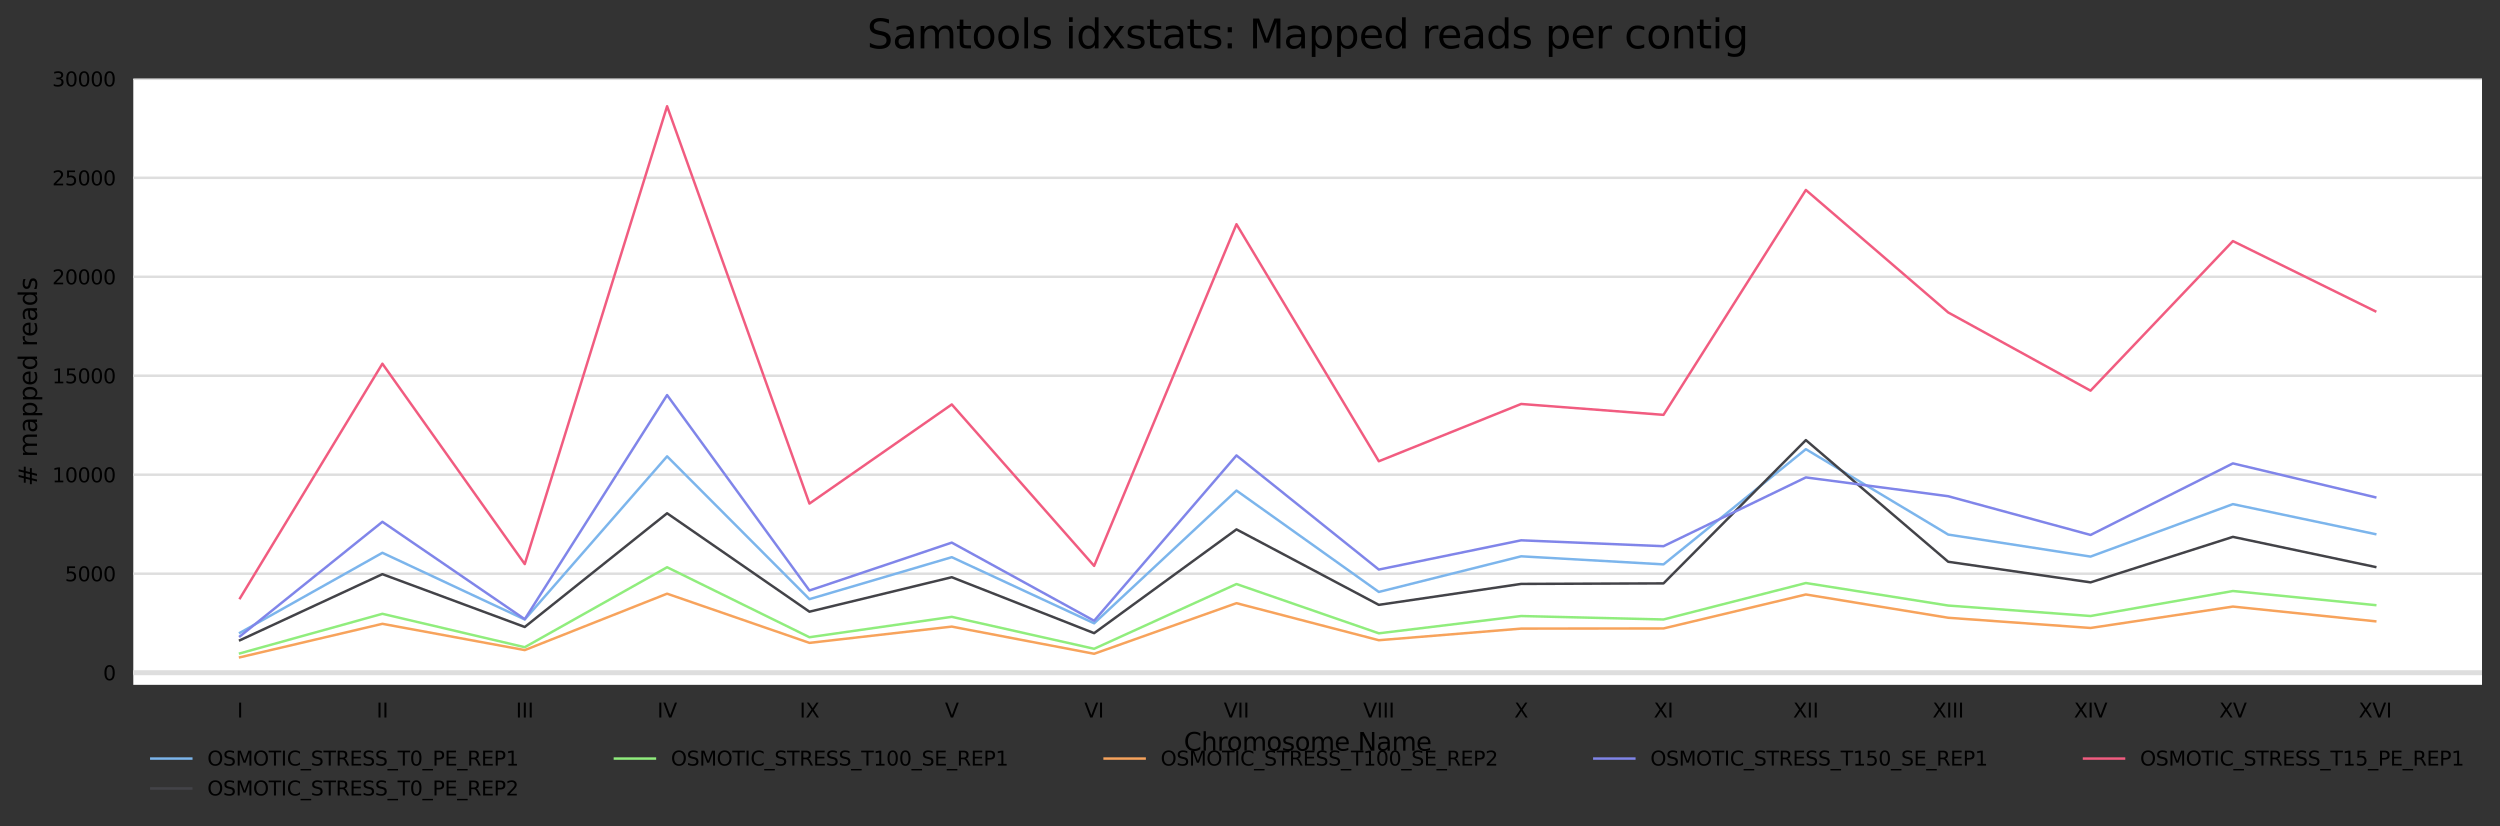 <?xml version="1.0" encoding="utf-8" standalone="no"?>
<!DOCTYPE svg PUBLIC "-//W3C//DTD SVG 1.1//EN"
  "http://www.w3.org/Graphics/SVG/1.1/DTD/svg11.dtd">
<svg xmlns:xlink="http://www.w3.org/1999/xlink" width="1000.198pt" height="330.542pt" viewBox="0 0 1000.198 330.542" xmlns="http://www.w3.org/2000/svg" version="1.1">
 <rect x="0" y="0" width="1000.198" height="330.542" fill="#333333" stroke="none"/>
 <defs>
  <style type="text/css">*{stroke-linejoin: round; stroke-linecap: butt}</style>
 </defs>
 <g id="figure_1">
  <g id="axes_1">
   <g id="patch_1">
    <path d="M 53.328 273.99 
L 992.998 273.99 
L 992.998 31.483 
L 53.328 31.483 
z
" style="fill: #ffffff"/>
   </g>
   <g id="matplotlib.axis_1">
    <g id="xtick_1">
     <g id="text_1">
      <!-- I -->
      <g transform="translate(94.86 287.069)scale(0.08 -0.08)">
       <defs>
        <path id="DejaVuSans-49" d="M 628 4666 
L 1259 4666 
L 1259 0 
L 628 0 
L 628 4666 
z
" transform="scale(0.016)"/>
       </defs>
       <use xlink:href="#DejaVuSans-49"/>
      </g>
     </g>
    </g>
    <g id="xtick_2">
     <g id="text_2">
      <!-- II -->
      <g transform="translate(150.63 287.069)scale(0.08 -0.08)">
       <use xlink:href="#DejaVuSans-49"/>
       <use xlink:href="#DejaVuSans-49" x="29.492"/>
      </g>
     </g>
    </g>
    <g id="xtick_3">
     <g id="text_3">
      <!-- III -->
      <g transform="translate(206.4 287.069)scale(0.08 -0.08)">
       <use xlink:href="#DejaVuSans-49"/>
       <use xlink:href="#DejaVuSans-49" x="29.492"/>
       <use xlink:href="#DejaVuSans-49" x="58.984"/>
      </g>
     </g>
    </g>
    <g id="xtick_4">
     <g id="text_4">
      <!-- IV -->
      <g transform="translate(262.973 287.069)scale(0.08 -0.08)">
       <defs>
        <path id="DejaVuSans-56" d="M 1831 0 
L 50 4666 
L 709 4666 
L 2188 738 
L 3669 4666 
L 4325 4666 
L 2547 0 
L 1831 0 
z
" transform="scale(0.016)"/>
       </defs>
       <use xlink:href="#DejaVuSans-49"/>
       <use xlink:href="#DejaVuSans-56" x="29.492"/>
      </g>
     </g>
    </g>
    <g id="xtick_5">
     <g id="text_5">
      <!-- IX -->
      <g transform="translate(319.919 287.069)scale(0.08 -0.08)">
       <defs>
        <path id="DejaVuSans-58" d="M 403 4666 
L 1081 4666 
L 2241 2931 
L 3406 4666 
L 4084 4666 
L 2584 2425 
L 4184 0 
L 3506 0 
L 2194 1984 
L 872 0 
L 191 0 
L 1856 2491 
L 403 4666 
z
" transform="scale(0.016)"/>
       </defs>
       <use xlink:href="#DejaVuSans-49"/>
       <use xlink:href="#DejaVuSans-58" x="29.492"/>
      </g>
     </g>
    </g>
    <g id="xtick_6">
     <g id="text_6">
      <!-- V -->
      <g transform="translate(378.053 287.069)scale(0.08 -0.08)">
       <use xlink:href="#DejaVuSans-56"/>
      </g>
     </g>
    </g>
    <g id="xtick_7">
     <g id="text_7">
      <!-- VI -->
      <g transform="translate(433.822 287.069)scale(0.08 -0.08)">
       <use xlink:href="#DejaVuSans-56"/>
       <use xlink:href="#DejaVuSans-49" x="68.408"/>
      </g>
     </g>
    </g>
    <g id="xtick_8">
     <g id="text_8">
      <!-- VII -->
      <g transform="translate(489.592 287.069)scale(0.08 -0.08)">
       <use xlink:href="#DejaVuSans-56"/>
       <use xlink:href="#DejaVuSans-49" x="68.408"/>
       <use xlink:href="#DejaVuSans-49" x="97.9"/>
      </g>
     </g>
    </g>
    <g id="xtick_9">
     <g id="text_9">
      <!-- VIII -->
      <g transform="translate(545.362 287.069)scale(0.08 -0.08)">
       <use xlink:href="#DejaVuSans-56"/>
       <use xlink:href="#DejaVuSans-49" x="68.408"/>
       <use xlink:href="#DejaVuSans-49" x="97.9"/>
       <use xlink:href="#DejaVuSans-49" x="127.393"/>
      </g>
     </g>
    </g>
    <g id="xtick_10">
     <g id="text_10">
      <!-- X -->
      <g transform="translate(605.848 287.069)scale(0.08 -0.08)">
       <use xlink:href="#DejaVuSans-58"/>
      </g>
     </g>
    </g>
    <g id="xtick_11">
     <g id="text_11">
      <!-- XI -->
      <g transform="translate(661.617 287.069)scale(0.08 -0.08)">
       <use xlink:href="#DejaVuSans-58"/>
       <use xlink:href="#DejaVuSans-49" x="68.506"/>
      </g>
     </g>
    </g>
    <g id="xtick_12">
     <g id="text_12">
      <!-- XII -->
      <g transform="translate(717.387 287.069)scale(0.08 -0.08)">
       <use xlink:href="#DejaVuSans-58"/>
       <use xlink:href="#DejaVuSans-49" x="68.506"/>
       <use xlink:href="#DejaVuSans-49" x="97.998"/>
      </g>
     </g>
    </g>
    <g id="xtick_13">
     <g id="text_13">
      <!-- XIII -->
      <g transform="translate(773.157 287.069)scale(0.08 -0.08)">
       <use xlink:href="#DejaVuSans-58"/>
       <use xlink:href="#DejaVuSans-49" x="68.506"/>
       <use xlink:href="#DejaVuSans-49" x="97.998"/>
       <use xlink:href="#DejaVuSans-49" x="127.49"/>
      </g>
     </g>
    </g>
    <g id="xtick_14">
     <g id="text_14">
      <!-- XIV -->
      <g transform="translate(829.73 287.069)scale(0.08 -0.08)">
       <use xlink:href="#DejaVuSans-58"/>
       <use xlink:href="#DejaVuSans-49" x="68.506"/>
       <use xlink:href="#DejaVuSans-56" x="97.998"/>
      </g>
     </g>
    </g>
    <g id="xtick_15">
     <g id="text_15">
      <!-- XV -->
      <g transform="translate(887.86 287.069)scale(0.08 -0.08)">
       <use xlink:href="#DejaVuSans-58"/>
       <use xlink:href="#DejaVuSans-56" x="68.506"/>
      </g>
     </g>
    </g>
    <g id="xtick_16">
     <g id="text_16">
      <!-- XVI -->
      <g transform="translate(943.63 287.069)scale(0.08 -0.08)">
       <use xlink:href="#DejaVuSans-58"/>
       <use xlink:href="#DejaVuSans-56" x="68.506"/>
       <use xlink:href="#DejaVuSans-49" x="136.914"/>
      </g>
     </g>
    </g>
    <g id="text_17">
     <!-- Chromosome Name -->
     <g transform="translate(473.619 300.331)scale(0.1 -0.1)">
      <defs>
       <path id="DejaVuSans-43" d="M 4122 4306 
L 4122 3641 
Q 3803 3938 3442 4084 
Q 3081 4231 2675 4231 
Q 1875 4231 1450 3742 
Q 1025 3253 1025 2328 
Q 1025 1406 1450 917 
Q 1875 428 2675 428 
Q 3081 428 3442 575 
Q 3803 722 4122 1019 
L 4122 359 
Q 3791 134 3420 21 
Q 3050 -91 2638 -91 
Q 1578 -91 968 557 
Q 359 1206 359 2328 
Q 359 3453 968 4101 
Q 1578 4750 2638 4750 
Q 3056 4750 3426 4639 
Q 3797 4528 4122 4306 
z
" transform="scale(0.016)"/>
       <path id="DejaVuSans-68" d="M 3513 2113 
L 3513 0 
L 2938 0 
L 2938 2094 
Q 2938 2591 2744 2837 
Q 2550 3084 2163 3084 
Q 1697 3084 1428 2787 
Q 1159 2491 1159 1978 
L 1159 0 
L 581 0 
L 581 4863 
L 1159 4863 
L 1159 2956 
Q 1366 3272 1645 3428 
Q 1925 3584 2291 3584 
Q 2894 3584 3203 3211 
Q 3513 2838 3513 2113 
z
" transform="scale(0.016)"/>
       <path id="DejaVuSans-72" d="M 2631 2963 
Q 2534 3019 2420 3045 
Q 2306 3072 2169 3072 
Q 1681 3072 1420 2755 
Q 1159 2438 1159 1844 
L 1159 0 
L 581 0 
L 581 3500 
L 1159 3500 
L 1159 2956 
Q 1341 3275 1631 3429 
Q 1922 3584 2338 3584 
Q 2397 3584 2469 3576 
Q 2541 3569 2628 3553 
L 2631 2963 
z
" transform="scale(0.016)"/>
       <path id="DejaVuSans-6f" d="M 1959 3097 
Q 1497 3097 1228 2736 
Q 959 2375 959 1747 
Q 959 1119 1226 758 
Q 1494 397 1959 397 
Q 2419 397 2687 759 
Q 2956 1122 2956 1747 
Q 2956 2369 2687 2733 
Q 2419 3097 1959 3097 
z
M 1959 3584 
Q 2709 3584 3137 3096 
Q 3566 2609 3566 1747 
Q 3566 888 3137 398 
Q 2709 -91 1959 -91 
Q 1206 -91 779 398 
Q 353 888 353 1747 
Q 353 2609 779 3096 
Q 1206 3584 1959 3584 
z
" transform="scale(0.016)"/>
       <path id="DejaVuSans-6d" d="M 3328 2828 
Q 3544 3216 3844 3400 
Q 4144 3584 4550 3584 
Q 5097 3584 5394 3201 
Q 5691 2819 5691 2113 
L 5691 0 
L 5113 0 
L 5113 2094 
Q 5113 2597 4934 2840 
Q 4756 3084 4391 3084 
Q 3944 3084 3684 2787 
Q 3425 2491 3425 1978 
L 3425 0 
L 2847 0 
L 2847 2094 
Q 2847 2600 2669 2842 
Q 2491 3084 2119 3084 
Q 1678 3084 1418 2786 
Q 1159 2488 1159 1978 
L 1159 0 
L 581 0 
L 581 3500 
L 1159 3500 
L 1159 2956 
Q 1356 3278 1631 3431 
Q 1906 3584 2284 3584 
Q 2666 3584 2933 3390 
Q 3200 3197 3328 2828 
z
" transform="scale(0.016)"/>
       <path id="DejaVuSans-73" d="M 2834 3397 
L 2834 2853 
Q 2591 2978 2328 3040 
Q 2066 3103 1784 3103 
Q 1356 3103 1142 2972 
Q 928 2841 928 2578 
Q 928 2378 1081 2264 
Q 1234 2150 1697 2047 
L 1894 2003 
Q 2506 1872 2764 1633 
Q 3022 1394 3022 966 
Q 3022 478 2636 193 
Q 2250 -91 1575 -91 
Q 1294 -91 989 -36 
Q 684 19 347 128 
L 347 722 
Q 666 556 975 473 
Q 1284 391 1588 391 
Q 1994 391 2212 530 
Q 2431 669 2431 922 
Q 2431 1156 2273 1281 
Q 2116 1406 1581 1522 
L 1381 1569 
Q 847 1681 609 1914 
Q 372 2147 372 2553 
Q 372 3047 722 3315 
Q 1072 3584 1716 3584 
Q 2034 3584 2315 3537 
Q 2597 3491 2834 3397 
z
" transform="scale(0.016)"/>
       <path id="DejaVuSans-65" d="M 3597 1894 
L 3597 1613 
L 953 1613 
Q 991 1019 1311 708 
Q 1631 397 2203 397 
Q 2534 397 2845 478 
Q 3156 559 3463 722 
L 3463 178 
Q 3153 47 2828 -22 
Q 2503 -91 2169 -91 
Q 1331 -91 842 396 
Q 353 884 353 1716 
Q 353 2575 817 3079 
Q 1281 3584 2069 3584 
Q 2775 3584 3186 3129 
Q 3597 2675 3597 1894 
z
M 3022 2063 
Q 3016 2534 2758 2815 
Q 2500 3097 2075 3097 
Q 1594 3097 1305 2825 
Q 1016 2553 972 2059 
L 3022 2063 
z
" transform="scale(0.016)"/>
       <path id="DejaVuSans-20" transform="scale(0.016)"/>
       <path id="DejaVuSans-4e" d="M 628 4666 
L 1478 4666 
L 3547 763 
L 3547 4666 
L 4159 4666 
L 4159 0 
L 3309 0 
L 1241 3903 
L 1241 0 
L 628 0 
L 628 4666 
z
" transform="scale(0.016)"/>
       <path id="DejaVuSans-61" d="M 2194 1759 
Q 1497 1759 1228 1600 
Q 959 1441 959 1056 
Q 959 750 1161 570 
Q 1363 391 1709 391 
Q 2188 391 2477 730 
Q 2766 1069 2766 1631 
L 2766 1759 
L 2194 1759 
z
M 3341 1997 
L 3341 0 
L 2766 0 
L 2766 531 
Q 2569 213 2275 61 
Q 1981 -91 1556 -91 
Q 1019 -91 701 211 
Q 384 513 384 1019 
Q 384 1609 779 1909 
Q 1175 2209 1959 2209 
L 2766 2209 
L 2766 2266 
Q 2766 2663 2505 2880 
Q 2244 3097 1772 3097 
Q 1472 3097 1187 3025 
Q 903 2953 641 2809 
L 641 3341 
Q 956 3463 1253 3523 
Q 1550 3584 1831 3584 
Q 2591 3584 2966 3190 
Q 3341 2797 3341 1997 
z
" transform="scale(0.016)"/>
      </defs>
      <use xlink:href="#DejaVuSans-43"/>
      <use xlink:href="#DejaVuSans-68" x="69.824"/>
      <use xlink:href="#DejaVuSans-72" x="133.203"/>
      <use xlink:href="#DejaVuSans-6f" x="172.066"/>
      <use xlink:href="#DejaVuSans-6d" x="233.248"/>
      <use xlink:href="#DejaVuSans-6f" x="330.66"/>
      <use xlink:href="#DejaVuSans-73" x="391.842"/>
      <use xlink:href="#DejaVuSans-6f" x="443.941"/>
      <use xlink:href="#DejaVuSans-6d" x="505.123"/>
      <use xlink:href="#DejaVuSans-65" x="602.535"/>
      <use xlink:href="#DejaVuSans-20" x="664.059"/>
      <use xlink:href="#DejaVuSans-4e" x="695.846"/>
      <use xlink:href="#DejaVuSans-61" x="770.65"/>
      <use xlink:href="#DejaVuSans-6d" x="831.93"/>
      <use xlink:href="#DejaVuSans-65" x="929.342"/>
     </g>
    </g>
   </g>
   <g id="matplotlib.axis_2">
    <g id="ytick_1">
     <g id="line2d_1">
      <path d="M 53.328 269.121 
L 992.998 269.121 
" clip-path="url(#pf8416cdce7)" style="fill: none; stroke: #dedede; stroke-linecap: square"/>
     </g>
     <g id="text_18">
      <!-- 0 -->
      <g transform="translate(41.238 272.16)scale(0.08 -0.08)">
       <defs>
        <path id="DejaVuSans-30" d="M 2034 4250 
Q 1547 4250 1301 3770 
Q 1056 3291 1056 2328 
Q 1056 1369 1301 889 
Q 1547 409 2034 409 
Q 2525 409 2770 889 
Q 3016 1369 3016 2328 
Q 3016 3291 2770 3770 
Q 2525 4250 2034 4250 
z
M 2034 4750 
Q 2819 4750 3233 4129 
Q 3647 3509 3647 2328 
Q 3647 1150 3233 529 
Q 2819 -91 2034 -91 
Q 1250 -91 836 529 
Q 422 1150 422 2328 
Q 422 3509 836 4129 
Q 1250 4750 2034 4750 
z
" transform="scale(0.016)"/>
       </defs>
       <use xlink:href="#DejaVuSans-30"/>
      </g>
     </g>
    </g>
    <g id="ytick_2">
     <g id="line2d_2">
      <path d="M 53.328 229.522 
L 992.998 229.522 
" clip-path="url(#pf8416cdce7)" style="fill: none; stroke: #dedede; stroke-linecap: square"/>
     </g>
     <g id="text_19">
      <!-- 5000 -->
      <g transform="translate(25.968 232.561)scale(0.08 -0.08)">
       <defs>
        <path id="DejaVuSans-35" d="M 691 4666 
L 3169 4666 
L 3169 4134 
L 1269 4134 
L 1269 2991 
Q 1406 3038 1543 3061 
Q 1681 3084 1819 3084 
Q 2600 3084 3056 2656 
Q 3513 2228 3513 1497 
Q 3513 744 3044 326 
Q 2575 -91 1722 -91 
Q 1428 -91 1123 -41 
Q 819 9 494 109 
L 494 744 
Q 775 591 1075 516 
Q 1375 441 1709 441 
Q 2250 441 2565 725 
Q 2881 1009 2881 1497 
Q 2881 1984 2565 2268 
Q 2250 2553 1709 2553 
Q 1456 2553 1204 2497 
Q 953 2441 691 2322 
L 691 4666 
z
" transform="scale(0.016)"/>
       </defs>
       <use xlink:href="#DejaVuSans-35"/>
       <use xlink:href="#DejaVuSans-30" x="63.623"/>
       <use xlink:href="#DejaVuSans-30" x="127.246"/>
       <use xlink:href="#DejaVuSans-30" x="190.869"/>
      </g>
     </g>
    </g>
    <g id="ytick_3">
     <g id="line2d_3">
      <path d="M 53.328 189.923 
L 992.998 189.923 
" clip-path="url(#pf8416cdce7)" style="fill: none; stroke: #dedede; stroke-linecap: square"/>
     </g>
     <g id="text_20">
      <!-- 10000 -->
      <g transform="translate(20.878 192.963)scale(0.08 -0.08)">
       <defs>
        <path id="DejaVuSans-31" d="M 794 531 
L 1825 531 
L 1825 4091 
L 703 3866 
L 703 4441 
L 1819 4666 
L 2450 4666 
L 2450 531 
L 3481 531 
L 3481 0 
L 794 0 
L 794 531 
z
" transform="scale(0.016)"/>
       </defs>
       <use xlink:href="#DejaVuSans-31"/>
       <use xlink:href="#DejaVuSans-30" x="63.623"/>
       <use xlink:href="#DejaVuSans-30" x="127.246"/>
       <use xlink:href="#DejaVuSans-30" x="190.869"/>
       <use xlink:href="#DejaVuSans-30" x="254.492"/>
      </g>
     </g>
    </g>
    <g id="ytick_4">
     <g id="line2d_4">
      <path d="M 53.328 150.325 
L 992.998 150.325 
" clip-path="url(#pf8416cdce7)" style="fill: none; stroke: #dedede; stroke-linecap: square"/>
     </g>
     <g id="text_21">
      <!-- 15000 -->
      <g transform="translate(20.878 153.364)scale(0.08 -0.08)">
       <use xlink:href="#DejaVuSans-31"/>
       <use xlink:href="#DejaVuSans-35" x="63.623"/>
       <use xlink:href="#DejaVuSans-30" x="127.246"/>
       <use xlink:href="#DejaVuSans-30" x="190.869"/>
       <use xlink:href="#DejaVuSans-30" x="254.492"/>
      </g>
     </g>
    </g>
    <g id="ytick_5">
     <g id="line2d_5">
      <path d="M 53.328 110.726 
L 992.998 110.726 
" clip-path="url(#pf8416cdce7)" style="fill: none; stroke: #dedede; stroke-linecap: square"/>
     </g>
     <g id="text_22">
      <!-- 20000 -->
      <g transform="translate(20.878 113.766)scale(0.08 -0.08)">
       <defs>
        <path id="DejaVuSans-32" d="M 1228 531 
L 3431 531 
L 3431 0 
L 469 0 
L 469 531 
Q 828 903 1448 1529 
Q 2069 2156 2228 2338 
Q 2531 2678 2651 2914 
Q 2772 3150 2772 3378 
Q 2772 3750 2511 3984 
Q 2250 4219 1831 4219 
Q 1534 4219 1204 4116 
Q 875 4013 500 3803 
L 500 4441 
Q 881 4594 1212 4672 
Q 1544 4750 1819 4750 
Q 2544 4750 2975 4387 
Q 3406 4025 3406 3419 
Q 3406 3131 3298 2873 
Q 3191 2616 2906 2266 
Q 2828 2175 2409 1742 
Q 1991 1309 1228 531 
z
" transform="scale(0.016)"/>
       </defs>
       <use xlink:href="#DejaVuSans-32"/>
       <use xlink:href="#DejaVuSans-30" x="63.623"/>
       <use xlink:href="#DejaVuSans-30" x="127.246"/>
       <use xlink:href="#DejaVuSans-30" x="190.869"/>
       <use xlink:href="#DejaVuSans-30" x="254.492"/>
      </g>
     </g>
    </g>
    <g id="ytick_6">
     <g id="line2d_6">
      <path d="M 53.328 71.128 
L 992.998 71.128 
" clip-path="url(#pf8416cdce7)" style="fill: none; stroke: #dedede; stroke-linecap: square"/>
     </g>
     <g id="text_23">
      <!-- 25000 -->
      <g transform="translate(20.878 74.167)scale(0.08 -0.08)">
       <use xlink:href="#DejaVuSans-32"/>
       <use xlink:href="#DejaVuSans-35" x="63.623"/>
       <use xlink:href="#DejaVuSans-30" x="127.246"/>
       <use xlink:href="#DejaVuSans-30" x="190.869"/>
       <use xlink:href="#DejaVuSans-30" x="254.492"/>
      </g>
     </g>
    </g>
    <g id="ytick_7">
     <g id="line2d_7">
      <path d="M 53.328 31.529 
L 992.998 31.529 
" clip-path="url(#pf8416cdce7)" style="fill: none; stroke: #dedede; stroke-linecap: square"/>
     </g>
     <g id="text_24">
      <!-- 30000 -->
      <g transform="translate(20.878 34.569)scale(0.08 -0.08)">
       <defs>
        <path id="DejaVuSans-33" d="M 2597 2516 
Q 3050 2419 3304 2112 
Q 3559 1806 3559 1356 
Q 3559 666 3084 287 
Q 2609 -91 1734 -91 
Q 1441 -91 1130 -33 
Q 819 25 488 141 
L 488 750 
Q 750 597 1062 519 
Q 1375 441 1716 441 
Q 2309 441 2620 675 
Q 2931 909 2931 1356 
Q 2931 1769 2642 2001 
Q 2353 2234 1838 2234 
L 1294 2234 
L 1294 2753 
L 1863 2753 
Q 2328 2753 2575 2939 
Q 2822 3125 2822 3475 
Q 2822 3834 2567 4026 
Q 2313 4219 1838 4219 
Q 1578 4219 1281 4162 
Q 984 4106 628 3988 
L 628 4550 
Q 988 4650 1302 4700 
Q 1616 4750 1894 4750 
Q 2613 4750 3031 4423 
Q 3450 4097 3450 3541 
Q 3450 3153 3228 2886 
Q 3006 2619 2597 2516 
z
" transform="scale(0.016)"/>
       </defs>
       <use xlink:href="#DejaVuSans-33"/>
       <use xlink:href="#DejaVuSans-30" x="63.623"/>
       <use xlink:href="#DejaVuSans-30" x="127.246"/>
       <use xlink:href="#DejaVuSans-30" x="190.869"/>
       <use xlink:href="#DejaVuSans-30" x="254.492"/>
      </g>
     </g>
    </g>
    <g id="text_25">
     <!-- # mapped reads -->
     <g transform="translate(14.798 194.501)rotate(-90)scale(0.1 -0.1)">
      <defs>
       <path id="DejaVuSans-23" d="M 3272 2816 
L 2363 2816 
L 2100 1772 
L 3016 1772 
L 3272 2816 
z
M 2803 4594 
L 2478 3297 
L 3391 3297 
L 3719 4594 
L 4219 4594 
L 3897 3297 
L 4872 3297 
L 4872 2816 
L 3775 2816 
L 3519 1772 
L 4513 1772 
L 4513 1294 
L 3397 1294 
L 3072 0 
L 2572 0 
L 2894 1294 
L 1978 1294 
L 1656 0 
L 1153 0 
L 1478 1294 
L 494 1294 
L 494 1772 
L 1594 1772 
L 1856 2816 
L 850 2816 
L 850 3297 
L 1978 3297 
L 2297 4594 
L 2803 4594 
z
" transform="scale(0.016)"/>
       <path id="DejaVuSans-70" d="M 1159 525 
L 1159 -1331 
L 581 -1331 
L 581 3500 
L 1159 3500 
L 1159 2969 
Q 1341 3281 1617 3432 
Q 1894 3584 2278 3584 
Q 2916 3584 3314 3078 
Q 3713 2572 3713 1747 
Q 3713 922 3314 415 
Q 2916 -91 2278 -91 
Q 1894 -91 1617 61 
Q 1341 213 1159 525 
z
M 3116 1747 
Q 3116 2381 2855 2742 
Q 2594 3103 2138 3103 
Q 1681 3103 1420 2742 
Q 1159 2381 1159 1747 
Q 1159 1113 1420 752 
Q 1681 391 2138 391 
Q 2594 391 2855 752 
Q 3116 1113 3116 1747 
z
" transform="scale(0.016)"/>
       <path id="DejaVuSans-64" d="M 2906 2969 
L 2906 4863 
L 3481 4863 
L 3481 0 
L 2906 0 
L 2906 525 
Q 2725 213 2448 61 
Q 2172 -91 1784 -91 
Q 1150 -91 751 415 
Q 353 922 353 1747 
Q 353 2572 751 3078 
Q 1150 3584 1784 3584 
Q 2172 3584 2448 3432 
Q 2725 3281 2906 2969 
z
M 947 1747 
Q 947 1113 1208 752 
Q 1469 391 1925 391 
Q 2381 391 2643 752 
Q 2906 1113 2906 1747 
Q 2906 2381 2643 2742 
Q 2381 3103 1925 3103 
Q 1469 3103 1208 2742 
Q 947 2381 947 1747 
z
" transform="scale(0.016)"/>
      </defs>
      <use xlink:href="#DejaVuSans-23"/>
      <use xlink:href="#DejaVuSans-20" x="83.789"/>
      <use xlink:href="#DejaVuSans-6d" x="115.576"/>
      <use xlink:href="#DejaVuSans-61" x="212.988"/>
      <use xlink:href="#DejaVuSans-70" x="274.268"/>
      <use xlink:href="#DejaVuSans-70" x="337.744"/>
      <use xlink:href="#DejaVuSans-65" x="401.221"/>
      <use xlink:href="#DejaVuSans-64" x="462.744"/>
      <use xlink:href="#DejaVuSans-20" x="526.221"/>
      <use xlink:href="#DejaVuSans-72" x="558.008"/>
      <use xlink:href="#DejaVuSans-65" x="596.871"/>
      <use xlink:href="#DejaVuSans-61" x="658.395"/>
      <use xlink:href="#DejaVuSans-64" x="719.674"/>
      <use xlink:href="#DejaVuSans-73" x="783.15"/>
     </g>
    </g>
   </g>
   <g id="line2d_8">
    <path d="M 96.04 253.139 
L 152.99 221.159 
L 209.94 247.832 
L 266.889 182.574 
L 323.839 239.707 
L 380.789 222.917 
L 437.739 249.369 
L 494.688 196.259 
L 551.638 236.824 
L 608.588 222.569 
L 665.537 225.8 
L 722.487 179.707 
L 779.437 213.873 
L 836.386 222.679 
L 893.336 201.692 
L 950.286 213.683 
" clip-path="url(#pf8416cdce7)" style="fill: none; stroke: #7cb5ec; stroke-linecap: square"/>
   </g>
   <g id="line2d_9">
    <path d="M 96.04 256.132 
L 152.99 229.712 
L 209.94 250.842 
L 266.889 205.351 
L 323.839 244.728 
L 380.789 230.932 
L 437.739 253.313 
L 494.688 211.798 
L 551.638 241.988 
L 608.588 233.609 
L 665.537 233.403 
L 722.487 176.08 
L 779.437 224.754 
L 836.386 232.991 
L 893.336 214.791 
L 950.286 226.829 
" clip-path="url(#pf8416cdce7)" style="fill: none; stroke: #434348; stroke-linecap: square"/>
   </g>
   <g id="line2d_10">
    <path d="M 96.04 261.391 
L 152.99 245.567 
L 209.94 258.936 
L 266.889 226.94 
L 323.839 254.944 
L 380.789 246.787 
L 437.739 259.562 
L 494.688 233.656 
L 551.638 253.376 
L 608.588 246.462 
L 665.537 247.84 
L 722.487 233.252 
L 779.437 242.265 
L 836.386 246.454 
L 893.336 236.452 
L 950.286 242.091 
" clip-path="url(#pf8416cdce7)" style="fill: none; stroke: #90ed7d; stroke-linecap: square"/>
   </g>
   <g id="line2d_11">
    <path d="M 96.04 262.967 
L 152.99 249.575 
L 209.94 260.092 
L 266.889 237.521 
L 323.839 257.201 
L 380.789 250.691 
L 437.739 261.565 
L 494.688 241.315 
L 551.638 256.14 
L 608.588 251.491 
L 665.537 251.428 
L 722.487 237.838 
L 779.437 247.159 
L 836.386 251.238 
L 893.336 242.677 
L 950.286 248.569 
" clip-path="url(#pf8416cdce7)" style="fill: none; stroke: #f7a35c; stroke-linecap: square"/>
   </g>
   <g id="line2d_12">
    <path d="M 96.04 254.548 
L 152.99 208.764 
L 209.94 247.729 
L 266.889 158.062 
L 323.839 236.246 
L 380.789 217.088 
L 437.739 248.355 
L 494.688 182.21 
L 551.638 227.867 
L 608.588 216.169 
L 665.537 218.522 
L 722.487 191.001 
L 779.437 198.532 
L 836.386 214.023 
L 893.336 185.393 
L 950.286 198.952 
" clip-path="url(#pf8416cdce7)" style="fill: none; stroke: #8085e9; stroke-linecap: square"/>
   </g>
   <g id="line2d_13">
    <path d="M 96.04 239.311 
L 152.99 145.51 
L 209.94 225.673 
L 266.889 42.506 
L 323.839 201.47 
L 380.789 161.808 
L 437.739 226.402 
L 494.688 89.707 
L 551.638 184.538 
L 608.588 161.618 
L 665.537 165.974 
L 722.487 76.006 
L 779.437 125.013 
L 836.386 156.296 
L 893.336 96.455 
L 950.286 124.522 
" clip-path="url(#pf8416cdce7)" style="fill: none; stroke: #f15c80; stroke-linecap: square"/>
   </g>
   <g id="line2d_14">
    <path d="M 53.328 269.121 
L 992.998 269.121 
" clip-path="url(#pf8416cdce7)" style="fill: none; stroke: #dedede; stroke-width: 2; stroke-linecap: square"/>
   </g>
   <g id="text_26">
    <!-- Samtools idxstats: Mapped reads per contig -->
    <g transform="translate(346.884 19.358)scale(0.16 -0.16)">
     <defs>
      <path id="DejaVuSans-53" d="M 3425 4513 
L 3425 3897 
Q 3066 4069 2747 4153 
Q 2428 4238 2131 4238 
Q 1616 4238 1336 4038 
Q 1056 3838 1056 3469 
Q 1056 3159 1242 3001 
Q 1428 2844 1947 2747 
L 2328 2669 
Q 3034 2534 3370 2195 
Q 3706 1856 3706 1288 
Q 3706 609 3251 259 
Q 2797 -91 1919 -91 
Q 1588 -91 1214 -16 
Q 841 59 441 206 
L 441 856 
Q 825 641 1194 531 
Q 1563 422 1919 422 
Q 2459 422 2753 634 
Q 3047 847 3047 1241 
Q 3047 1584 2836 1778 
Q 2625 1972 2144 2069 
L 1759 2144 
Q 1053 2284 737 2584 
Q 422 2884 422 3419 
Q 422 4038 858 4394 
Q 1294 4750 2059 4750 
Q 2388 4750 2728 4690 
Q 3069 4631 3425 4513 
z
" transform="scale(0.016)"/>
      <path id="DejaVuSans-74" d="M 1172 4494 
L 1172 3500 
L 2356 3500 
L 2356 3053 
L 1172 3053 
L 1172 1153 
Q 1172 725 1289 603 
Q 1406 481 1766 481 
L 2356 481 
L 2356 0 
L 1766 0 
Q 1100 0 847 248 
Q 594 497 594 1153 
L 594 3053 
L 172 3053 
L 172 3500 
L 594 3500 
L 594 4494 
L 1172 4494 
z
" transform="scale(0.016)"/>
      <path id="DejaVuSans-6c" d="M 603 4863 
L 1178 4863 
L 1178 0 
L 603 0 
L 603 4863 
z
" transform="scale(0.016)"/>
      <path id="DejaVuSans-69" d="M 603 3500 
L 1178 3500 
L 1178 0 
L 603 0 
L 603 3500 
z
M 603 4863 
L 1178 4863 
L 1178 4134 
L 603 4134 
L 603 4863 
z
" transform="scale(0.016)"/>
      <path id="DejaVuSans-78" d="M 3513 3500 
L 2247 1797 
L 3578 0 
L 2900 0 
L 1881 1375 
L 863 0 
L 184 0 
L 1544 1831 
L 300 3500 
L 978 3500 
L 1906 2253 
L 2834 3500 
L 3513 3500 
z
" transform="scale(0.016)"/>
      <path id="DejaVuSans-3a" d="M 750 794 
L 1409 794 
L 1409 0 
L 750 0 
L 750 794 
z
M 750 3309 
L 1409 3309 
L 1409 2516 
L 750 2516 
L 750 3309 
z
" transform="scale(0.016)"/>
      <path id="DejaVuSans-4d" d="M 628 4666 
L 1569 4666 
L 2759 1491 
L 3956 4666 
L 4897 4666 
L 4897 0 
L 4281 0 
L 4281 4097 
L 3078 897 
L 2444 897 
L 1241 4097 
L 1241 0 
L 628 0 
L 628 4666 
z
" transform="scale(0.016)"/>
      <path id="DejaVuSans-63" d="M 3122 3366 
L 3122 2828 
Q 2878 2963 2633 3030 
Q 2388 3097 2138 3097 
Q 1578 3097 1268 2742 
Q 959 2388 959 1747 
Q 959 1106 1268 751 
Q 1578 397 2138 397 
Q 2388 397 2633 464 
Q 2878 531 3122 666 
L 3122 134 
Q 2881 22 2623 -34 
Q 2366 -91 2075 -91 
Q 1284 -91 818 406 
Q 353 903 353 1747 
Q 353 2603 823 3093 
Q 1294 3584 2113 3584 
Q 2378 3584 2631 3529 
Q 2884 3475 3122 3366 
z
" transform="scale(0.016)"/>
      <path id="DejaVuSans-6e" d="M 3513 2113 
L 3513 0 
L 2938 0 
L 2938 2094 
Q 2938 2591 2744 2837 
Q 2550 3084 2163 3084 
Q 1697 3084 1428 2787 
Q 1159 2491 1159 1978 
L 1159 0 
L 581 0 
L 581 3500 
L 1159 3500 
L 1159 2956 
Q 1366 3272 1645 3428 
Q 1925 3584 2291 3584 
Q 2894 3584 3203 3211 
Q 3513 2838 3513 2113 
z
" transform="scale(0.016)"/>
      <path id="DejaVuSans-67" d="M 2906 1791 
Q 2906 2416 2648 2759 
Q 2391 3103 1925 3103 
Q 1463 3103 1205 2759 
Q 947 2416 947 1791 
Q 947 1169 1205 825 
Q 1463 481 1925 481 
Q 2391 481 2648 825 
Q 2906 1169 2906 1791 
z
M 3481 434 
Q 3481 -459 3084 -895 
Q 2688 -1331 1869 -1331 
Q 1566 -1331 1297 -1286 
Q 1028 -1241 775 -1147 
L 775 -588 
Q 1028 -725 1275 -790 
Q 1522 -856 1778 -856 
Q 2344 -856 2625 -561 
Q 2906 -266 2906 331 
L 2906 616 
Q 2728 306 2450 153 
Q 2172 0 1784 0 
Q 1141 0 747 490 
Q 353 981 353 1791 
Q 353 2603 747 3093 
Q 1141 3584 1784 3584 
Q 2172 3584 2450 3431 
Q 2728 3278 2906 2969 
L 2906 3500 
L 3481 3500 
L 3481 434 
z
" transform="scale(0.016)"/>
     </defs>
     <use xlink:href="#DejaVuSans-53"/>
     <use xlink:href="#DejaVuSans-61" x="63.477"/>
     <use xlink:href="#DejaVuSans-6d" x="124.756"/>
     <use xlink:href="#DejaVuSans-74" x="222.168"/>
     <use xlink:href="#DejaVuSans-6f" x="261.377"/>
     <use xlink:href="#DejaVuSans-6f" x="322.559"/>
     <use xlink:href="#DejaVuSans-6c" x="383.74"/>
     <use xlink:href="#DejaVuSans-73" x="411.523"/>
     <use xlink:href="#DejaVuSans-20" x="463.623"/>
     <use xlink:href="#DejaVuSans-69" x="495.41"/>
     <use xlink:href="#DejaVuSans-64" x="523.193"/>
     <use xlink:href="#DejaVuSans-78" x="586.67"/>
     <use xlink:href="#DejaVuSans-73" x="645.85"/>
     <use xlink:href="#DejaVuSans-74" x="697.949"/>
     <use xlink:href="#DejaVuSans-61" x="737.158"/>
     <use xlink:href="#DejaVuSans-74" x="798.438"/>
     <use xlink:href="#DejaVuSans-73" x="837.646"/>
     <use xlink:href="#DejaVuSans-3a" x="889.746"/>
     <use xlink:href="#DejaVuSans-20" x="923.438"/>
     <use xlink:href="#DejaVuSans-4d" x="955.225"/>
     <use xlink:href="#DejaVuSans-61" x="1041.504"/>
     <use xlink:href="#DejaVuSans-70" x="1102.783"/>
     <use xlink:href="#DejaVuSans-70" x="1166.26"/>
     <use xlink:href="#DejaVuSans-65" x="1229.736"/>
     <use xlink:href="#DejaVuSans-64" x="1291.26"/>
     <use xlink:href="#DejaVuSans-20" x="1354.736"/>
     <use xlink:href="#DejaVuSans-72" x="1386.523"/>
     <use xlink:href="#DejaVuSans-65" x="1425.387"/>
     <use xlink:href="#DejaVuSans-61" x="1486.91"/>
     <use xlink:href="#DejaVuSans-64" x="1548.189"/>
     <use xlink:href="#DejaVuSans-73" x="1611.666"/>
     <use xlink:href="#DejaVuSans-20" x="1663.766"/>
     <use xlink:href="#DejaVuSans-70" x="1695.553"/>
     <use xlink:href="#DejaVuSans-65" x="1759.029"/>
     <use xlink:href="#DejaVuSans-72" x="1820.553"/>
     <use xlink:href="#DejaVuSans-20" x="1861.666"/>
     <use xlink:href="#DejaVuSans-63" x="1893.453"/>
     <use xlink:href="#DejaVuSans-6f" x="1948.434"/>
     <use xlink:href="#DejaVuSans-6e" x="2009.615"/>
     <use xlink:href="#DejaVuSans-74" x="2072.994"/>
     <use xlink:href="#DejaVuSans-69" x="2112.203"/>
     <use xlink:href="#DejaVuSans-67" x="2139.986"/>
    </g>
   </g>
   <g id="legend_1">
    <g id="line2d_15">
     <path d="M 60.528 303.49 
L 68.528 303.49 
L 76.528 303.49 
" style="fill: none; stroke: #7cb5ec; stroke-linecap: square"/>
    </g>
    <g id="text_27">
     <!-- OSMOTIC_STRESS_T0_PE_REP1 -->
     <g transform="translate(82.928 306.29)scale(0.08 -0.08)">
      <defs>
       <path id="DejaVuSans-4f" d="M 2522 4238 
Q 1834 4238 1429 3725 
Q 1025 3213 1025 2328 
Q 1025 1447 1429 934 
Q 1834 422 2522 422 
Q 3209 422 3611 934 
Q 4013 1447 4013 2328 
Q 4013 3213 3611 3725 
Q 3209 4238 2522 4238 
z
M 2522 4750 
Q 3503 4750 4090 4092 
Q 4678 3434 4678 2328 
Q 4678 1225 4090 567 
Q 3503 -91 2522 -91 
Q 1538 -91 948 565 
Q 359 1222 359 2328 
Q 359 3434 948 4092 
Q 1538 4750 2522 4750 
z
" transform="scale(0.016)"/>
       <path id="DejaVuSans-54" d="M -19 4666 
L 3928 4666 
L 3928 4134 
L 2272 4134 
L 2272 0 
L 1638 0 
L 1638 4134 
L -19 4134 
L -19 4666 
z
" transform="scale(0.016)"/>
       <path id="DejaVuSans-5f" d="M 3263 -1063 
L 3263 -1509 
L -63 -1509 
L -63 -1063 
L 3263 -1063 
z
" transform="scale(0.016)"/>
       <path id="DejaVuSans-52" d="M 2841 2188 
Q 3044 2119 3236 1894 
Q 3428 1669 3622 1275 
L 4263 0 
L 3584 0 
L 2988 1197 
Q 2756 1666 2539 1819 
Q 2322 1972 1947 1972 
L 1259 1972 
L 1259 0 
L 628 0 
L 628 4666 
L 2053 4666 
Q 2853 4666 3247 4331 
Q 3641 3997 3641 3322 
Q 3641 2881 3436 2590 
Q 3231 2300 2841 2188 
z
M 1259 4147 
L 1259 2491 
L 2053 2491 
Q 2509 2491 2742 2702 
Q 2975 2913 2975 3322 
Q 2975 3731 2742 3939 
Q 2509 4147 2053 4147 
L 1259 4147 
z
" transform="scale(0.016)"/>
       <path id="DejaVuSans-45" d="M 628 4666 
L 3578 4666 
L 3578 4134 
L 1259 4134 
L 1259 2753 
L 3481 2753 
L 3481 2222 
L 1259 2222 
L 1259 531 
L 3634 531 
L 3634 0 
L 628 0 
L 628 4666 
z
" transform="scale(0.016)"/>
       <path id="DejaVuSans-50" d="M 1259 4147 
L 1259 2394 
L 2053 2394 
Q 2494 2394 2734 2622 
Q 2975 2850 2975 3272 
Q 2975 3691 2734 3919 
Q 2494 4147 2053 4147 
L 1259 4147 
z
M 628 4666 
L 2053 4666 
Q 2838 4666 3239 4311 
Q 3641 3956 3641 3272 
Q 3641 2581 3239 2228 
Q 2838 1875 2053 1875 
L 1259 1875 
L 1259 0 
L 628 0 
L 628 4666 
z
" transform="scale(0.016)"/>
      </defs>
      <use xlink:href="#DejaVuSans-4f"/>
      <use xlink:href="#DejaVuSans-53" x="78.711"/>
      <use xlink:href="#DejaVuSans-4d" x="142.188"/>
      <use xlink:href="#DejaVuSans-4f" x="228.467"/>
      <use xlink:href="#DejaVuSans-54" x="307.178"/>
      <use xlink:href="#DejaVuSans-49" x="368.262"/>
      <use xlink:href="#DejaVuSans-43" x="397.754"/>
      <use xlink:href="#DejaVuSans-5f" x="467.578"/>
      <use xlink:href="#DejaVuSans-53" x="517.578"/>
      <use xlink:href="#DejaVuSans-54" x="581.055"/>
      <use xlink:href="#DejaVuSans-52" x="642.139"/>
      <use xlink:href="#DejaVuSans-45" x="711.621"/>
      <use xlink:href="#DejaVuSans-53" x="774.805"/>
      <use xlink:href="#DejaVuSans-53" x="838.281"/>
      <use xlink:href="#DejaVuSans-5f" x="901.758"/>
      <use xlink:href="#DejaVuSans-54" x="951.758"/>
      <use xlink:href="#DejaVuSans-30" x="1012.842"/>
      <use xlink:href="#DejaVuSans-5f" x="1076.465"/>
      <use xlink:href="#DejaVuSans-50" x="1126.465"/>
      <use xlink:href="#DejaVuSans-45" x="1186.768"/>
      <use xlink:href="#DejaVuSans-5f" x="1249.951"/>
      <use xlink:href="#DejaVuSans-52" x="1299.951"/>
      <use xlink:href="#DejaVuSans-45" x="1369.434"/>
      <use xlink:href="#DejaVuSans-50" x="1432.617"/>
      <use xlink:href="#DejaVuSans-31" x="1492.92"/>
     </g>
    </g>
    <g id="line2d_16">
     <path d="M 60.528 315.455 
L 68.528 315.455 
L 76.528 315.455 
" style="fill: none; stroke: #434348; stroke-linecap: square"/>
    </g>
    <g id="text_28">
     <!-- OSMOTIC_STRESS_T0_PE_REP2 -->
     <g transform="translate(82.928 318.255)scale(0.08 -0.08)">
      <use xlink:href="#DejaVuSans-4f"/>
      <use xlink:href="#DejaVuSans-53" x="78.711"/>
      <use xlink:href="#DejaVuSans-4d" x="142.188"/>
      <use xlink:href="#DejaVuSans-4f" x="228.467"/>
      <use xlink:href="#DejaVuSans-54" x="307.178"/>
      <use xlink:href="#DejaVuSans-49" x="368.262"/>
      <use xlink:href="#DejaVuSans-43" x="397.754"/>
      <use xlink:href="#DejaVuSans-5f" x="467.578"/>
      <use xlink:href="#DejaVuSans-53" x="517.578"/>
      <use xlink:href="#DejaVuSans-54" x="581.055"/>
      <use xlink:href="#DejaVuSans-52" x="642.139"/>
      <use xlink:href="#DejaVuSans-45" x="711.621"/>
      <use xlink:href="#DejaVuSans-53" x="774.805"/>
      <use xlink:href="#DejaVuSans-53" x="838.281"/>
      <use xlink:href="#DejaVuSans-5f" x="901.758"/>
      <use xlink:href="#DejaVuSans-54" x="951.758"/>
      <use xlink:href="#DejaVuSans-30" x="1012.842"/>
      <use xlink:href="#DejaVuSans-5f" x="1076.465"/>
      <use xlink:href="#DejaVuSans-50" x="1126.465"/>
      <use xlink:href="#DejaVuSans-45" x="1186.768"/>
      <use xlink:href="#DejaVuSans-5f" x="1249.951"/>
      <use xlink:href="#DejaVuSans-52" x="1299.951"/>
      <use xlink:href="#DejaVuSans-45" x="1369.434"/>
      <use xlink:href="#DejaVuSans-50" x="1432.617"/>
      <use xlink:href="#DejaVuSans-32" x="1492.92"/>
     </g>
    </g>
    <g id="line2d_17">
     <path d="M 246.015 303.49 
L 254.015 303.49 
L 262.015 303.49 
" style="fill: none; stroke: #90ed7d; stroke-linecap: square"/>
    </g>
    <g id="text_29">
     <!-- OSMOTIC_STRESS_T100_SE_REP1 -->
     <g transform="translate(268.415 306.29)scale(0.08 -0.08)">
      <use xlink:href="#DejaVuSans-4f"/>
      <use xlink:href="#DejaVuSans-53" x="78.711"/>
      <use xlink:href="#DejaVuSans-4d" x="142.188"/>
      <use xlink:href="#DejaVuSans-4f" x="228.467"/>
      <use xlink:href="#DejaVuSans-54" x="307.178"/>
      <use xlink:href="#DejaVuSans-49" x="368.262"/>
      <use xlink:href="#DejaVuSans-43" x="397.754"/>
      <use xlink:href="#DejaVuSans-5f" x="467.578"/>
      <use xlink:href="#DejaVuSans-53" x="517.578"/>
      <use xlink:href="#DejaVuSans-54" x="581.055"/>
      <use xlink:href="#DejaVuSans-52" x="642.139"/>
      <use xlink:href="#DejaVuSans-45" x="711.621"/>
      <use xlink:href="#DejaVuSans-53" x="774.805"/>
      <use xlink:href="#DejaVuSans-53" x="838.281"/>
      <use xlink:href="#DejaVuSans-5f" x="901.758"/>
      <use xlink:href="#DejaVuSans-54" x="951.758"/>
      <use xlink:href="#DejaVuSans-31" x="1012.842"/>
      <use xlink:href="#DejaVuSans-30" x="1076.465"/>
      <use xlink:href="#DejaVuSans-30" x="1140.088"/>
      <use xlink:href="#DejaVuSans-5f" x="1203.711"/>
      <use xlink:href="#DejaVuSans-53" x="1253.711"/>
      <use xlink:href="#DejaVuSans-45" x="1317.188"/>
      <use xlink:href="#DejaVuSans-5f" x="1380.371"/>
      <use xlink:href="#DejaVuSans-52" x="1430.371"/>
      <use xlink:href="#DejaVuSans-45" x="1499.854"/>
      <use xlink:href="#DejaVuSans-50" x="1563.037"/>
      <use xlink:href="#DejaVuSans-31" x="1623.34"/>
     </g>
    </g>
    <g id="line2d_18">
     <path d="M 441.937 303.49 
L 449.937 303.49 
L 457.937 303.49 
" style="fill: none; stroke: #f7a35c; stroke-linecap: square"/>
    </g>
    <g id="text_30">
     <!-- OSMOTIC_STRESS_T100_SE_REP2 -->
     <g transform="translate(464.337 306.29)scale(0.08 -0.08)">
      <use xlink:href="#DejaVuSans-4f"/>
      <use xlink:href="#DejaVuSans-53" x="78.711"/>
      <use xlink:href="#DejaVuSans-4d" x="142.188"/>
      <use xlink:href="#DejaVuSans-4f" x="228.467"/>
      <use xlink:href="#DejaVuSans-54" x="307.178"/>
      <use xlink:href="#DejaVuSans-49" x="368.262"/>
      <use xlink:href="#DejaVuSans-43" x="397.754"/>
      <use xlink:href="#DejaVuSans-5f" x="467.578"/>
      <use xlink:href="#DejaVuSans-53" x="517.578"/>
      <use xlink:href="#DejaVuSans-54" x="581.055"/>
      <use xlink:href="#DejaVuSans-52" x="642.139"/>
      <use xlink:href="#DejaVuSans-45" x="711.621"/>
      <use xlink:href="#DejaVuSans-53" x="774.805"/>
      <use xlink:href="#DejaVuSans-53" x="838.281"/>
      <use xlink:href="#DejaVuSans-5f" x="901.758"/>
      <use xlink:href="#DejaVuSans-54" x="951.758"/>
      <use xlink:href="#DejaVuSans-31" x="1012.842"/>
      <use xlink:href="#DejaVuSans-30" x="1076.465"/>
      <use xlink:href="#DejaVuSans-30" x="1140.088"/>
      <use xlink:href="#DejaVuSans-5f" x="1203.711"/>
      <use xlink:href="#DejaVuSans-53" x="1253.711"/>
      <use xlink:href="#DejaVuSans-45" x="1317.188"/>
      <use xlink:href="#DejaVuSans-5f" x="1380.371"/>
      <use xlink:href="#DejaVuSans-52" x="1430.371"/>
      <use xlink:href="#DejaVuSans-45" x="1499.854"/>
      <use xlink:href="#DejaVuSans-50" x="1563.037"/>
      <use xlink:href="#DejaVuSans-32" x="1623.34"/>
     </g>
    </g>
    <g id="line2d_19">
     <path d="M 637.859 303.49 
L 645.859 303.49 
L 653.859 303.49 
" style="fill: none; stroke: #8085e9; stroke-linecap: square"/>
    </g>
    <g id="text_31">
     <!-- OSMOTIC_STRESS_T150_SE_REP1 -->
     <g transform="translate(660.259 306.29)scale(0.08 -0.08)">
      <use xlink:href="#DejaVuSans-4f"/>
      <use xlink:href="#DejaVuSans-53" x="78.711"/>
      <use xlink:href="#DejaVuSans-4d" x="142.188"/>
      <use xlink:href="#DejaVuSans-4f" x="228.467"/>
      <use xlink:href="#DejaVuSans-54" x="307.178"/>
      <use xlink:href="#DejaVuSans-49" x="368.262"/>
      <use xlink:href="#DejaVuSans-43" x="397.754"/>
      <use xlink:href="#DejaVuSans-5f" x="467.578"/>
      <use xlink:href="#DejaVuSans-53" x="517.578"/>
      <use xlink:href="#DejaVuSans-54" x="581.055"/>
      <use xlink:href="#DejaVuSans-52" x="642.139"/>
      <use xlink:href="#DejaVuSans-45" x="711.621"/>
      <use xlink:href="#DejaVuSans-53" x="774.805"/>
      <use xlink:href="#DejaVuSans-53" x="838.281"/>
      <use xlink:href="#DejaVuSans-5f" x="901.758"/>
      <use xlink:href="#DejaVuSans-54" x="951.758"/>
      <use xlink:href="#DejaVuSans-31" x="1012.842"/>
      <use xlink:href="#DejaVuSans-35" x="1076.465"/>
      <use xlink:href="#DejaVuSans-30" x="1140.088"/>
      <use xlink:href="#DejaVuSans-5f" x="1203.711"/>
      <use xlink:href="#DejaVuSans-53" x="1253.711"/>
      <use xlink:href="#DejaVuSans-45" x="1317.188"/>
      <use xlink:href="#DejaVuSans-5f" x="1380.371"/>
      <use xlink:href="#DejaVuSans-52" x="1430.371"/>
      <use xlink:href="#DejaVuSans-45" x="1499.854"/>
      <use xlink:href="#DejaVuSans-50" x="1563.037"/>
      <use xlink:href="#DejaVuSans-31" x="1623.34"/>
     </g>
    </g>
    <g id="line2d_20">
     <path d="M 833.781 303.49 
L 841.781 303.49 
L 849.781 303.49 
" style="fill: none; stroke: #f15c80; stroke-linecap: square"/>
    </g>
    <g id="text_32">
     <!-- OSMOTIC_STRESS_T15_PE_REP1 -->
     <g transform="translate(856.181 306.29)scale(0.08 -0.08)">
      <use xlink:href="#DejaVuSans-4f"/>
      <use xlink:href="#DejaVuSans-53" x="78.711"/>
      <use xlink:href="#DejaVuSans-4d" x="142.188"/>
      <use xlink:href="#DejaVuSans-4f" x="228.467"/>
      <use xlink:href="#DejaVuSans-54" x="307.178"/>
      <use xlink:href="#DejaVuSans-49" x="368.262"/>
      <use xlink:href="#DejaVuSans-43" x="397.754"/>
      <use xlink:href="#DejaVuSans-5f" x="467.578"/>
      <use xlink:href="#DejaVuSans-53" x="517.578"/>
      <use xlink:href="#DejaVuSans-54" x="581.055"/>
      <use xlink:href="#DejaVuSans-52" x="642.139"/>
      <use xlink:href="#DejaVuSans-45" x="711.621"/>
      <use xlink:href="#DejaVuSans-53" x="774.805"/>
      <use xlink:href="#DejaVuSans-53" x="838.281"/>
      <use xlink:href="#DejaVuSans-5f" x="901.758"/>
      <use xlink:href="#DejaVuSans-54" x="951.758"/>
      <use xlink:href="#DejaVuSans-31" x="1012.842"/>
      <use xlink:href="#DejaVuSans-35" x="1076.465"/>
      <use xlink:href="#DejaVuSans-5f" x="1140.088"/>
      <use xlink:href="#DejaVuSans-50" x="1190.088"/>
      <use xlink:href="#DejaVuSans-45" x="1250.391"/>
      <use xlink:href="#DejaVuSans-5f" x="1313.574"/>
      <use xlink:href="#DejaVuSans-52" x="1363.574"/>
      <use xlink:href="#DejaVuSans-45" x="1433.057"/>
      <use xlink:href="#DejaVuSans-50" x="1496.24"/>
      <use xlink:href="#DejaVuSans-31" x="1556.543"/>
     </g>
    </g>
   </g>
  </g>
 </g>
 <defs>
  <clipPath id="pf8416cdce7">
   <rect x="53.328" y="31.483" width="939.67" height="242.507"/>
  </clipPath>
 </defs>
</svg>
